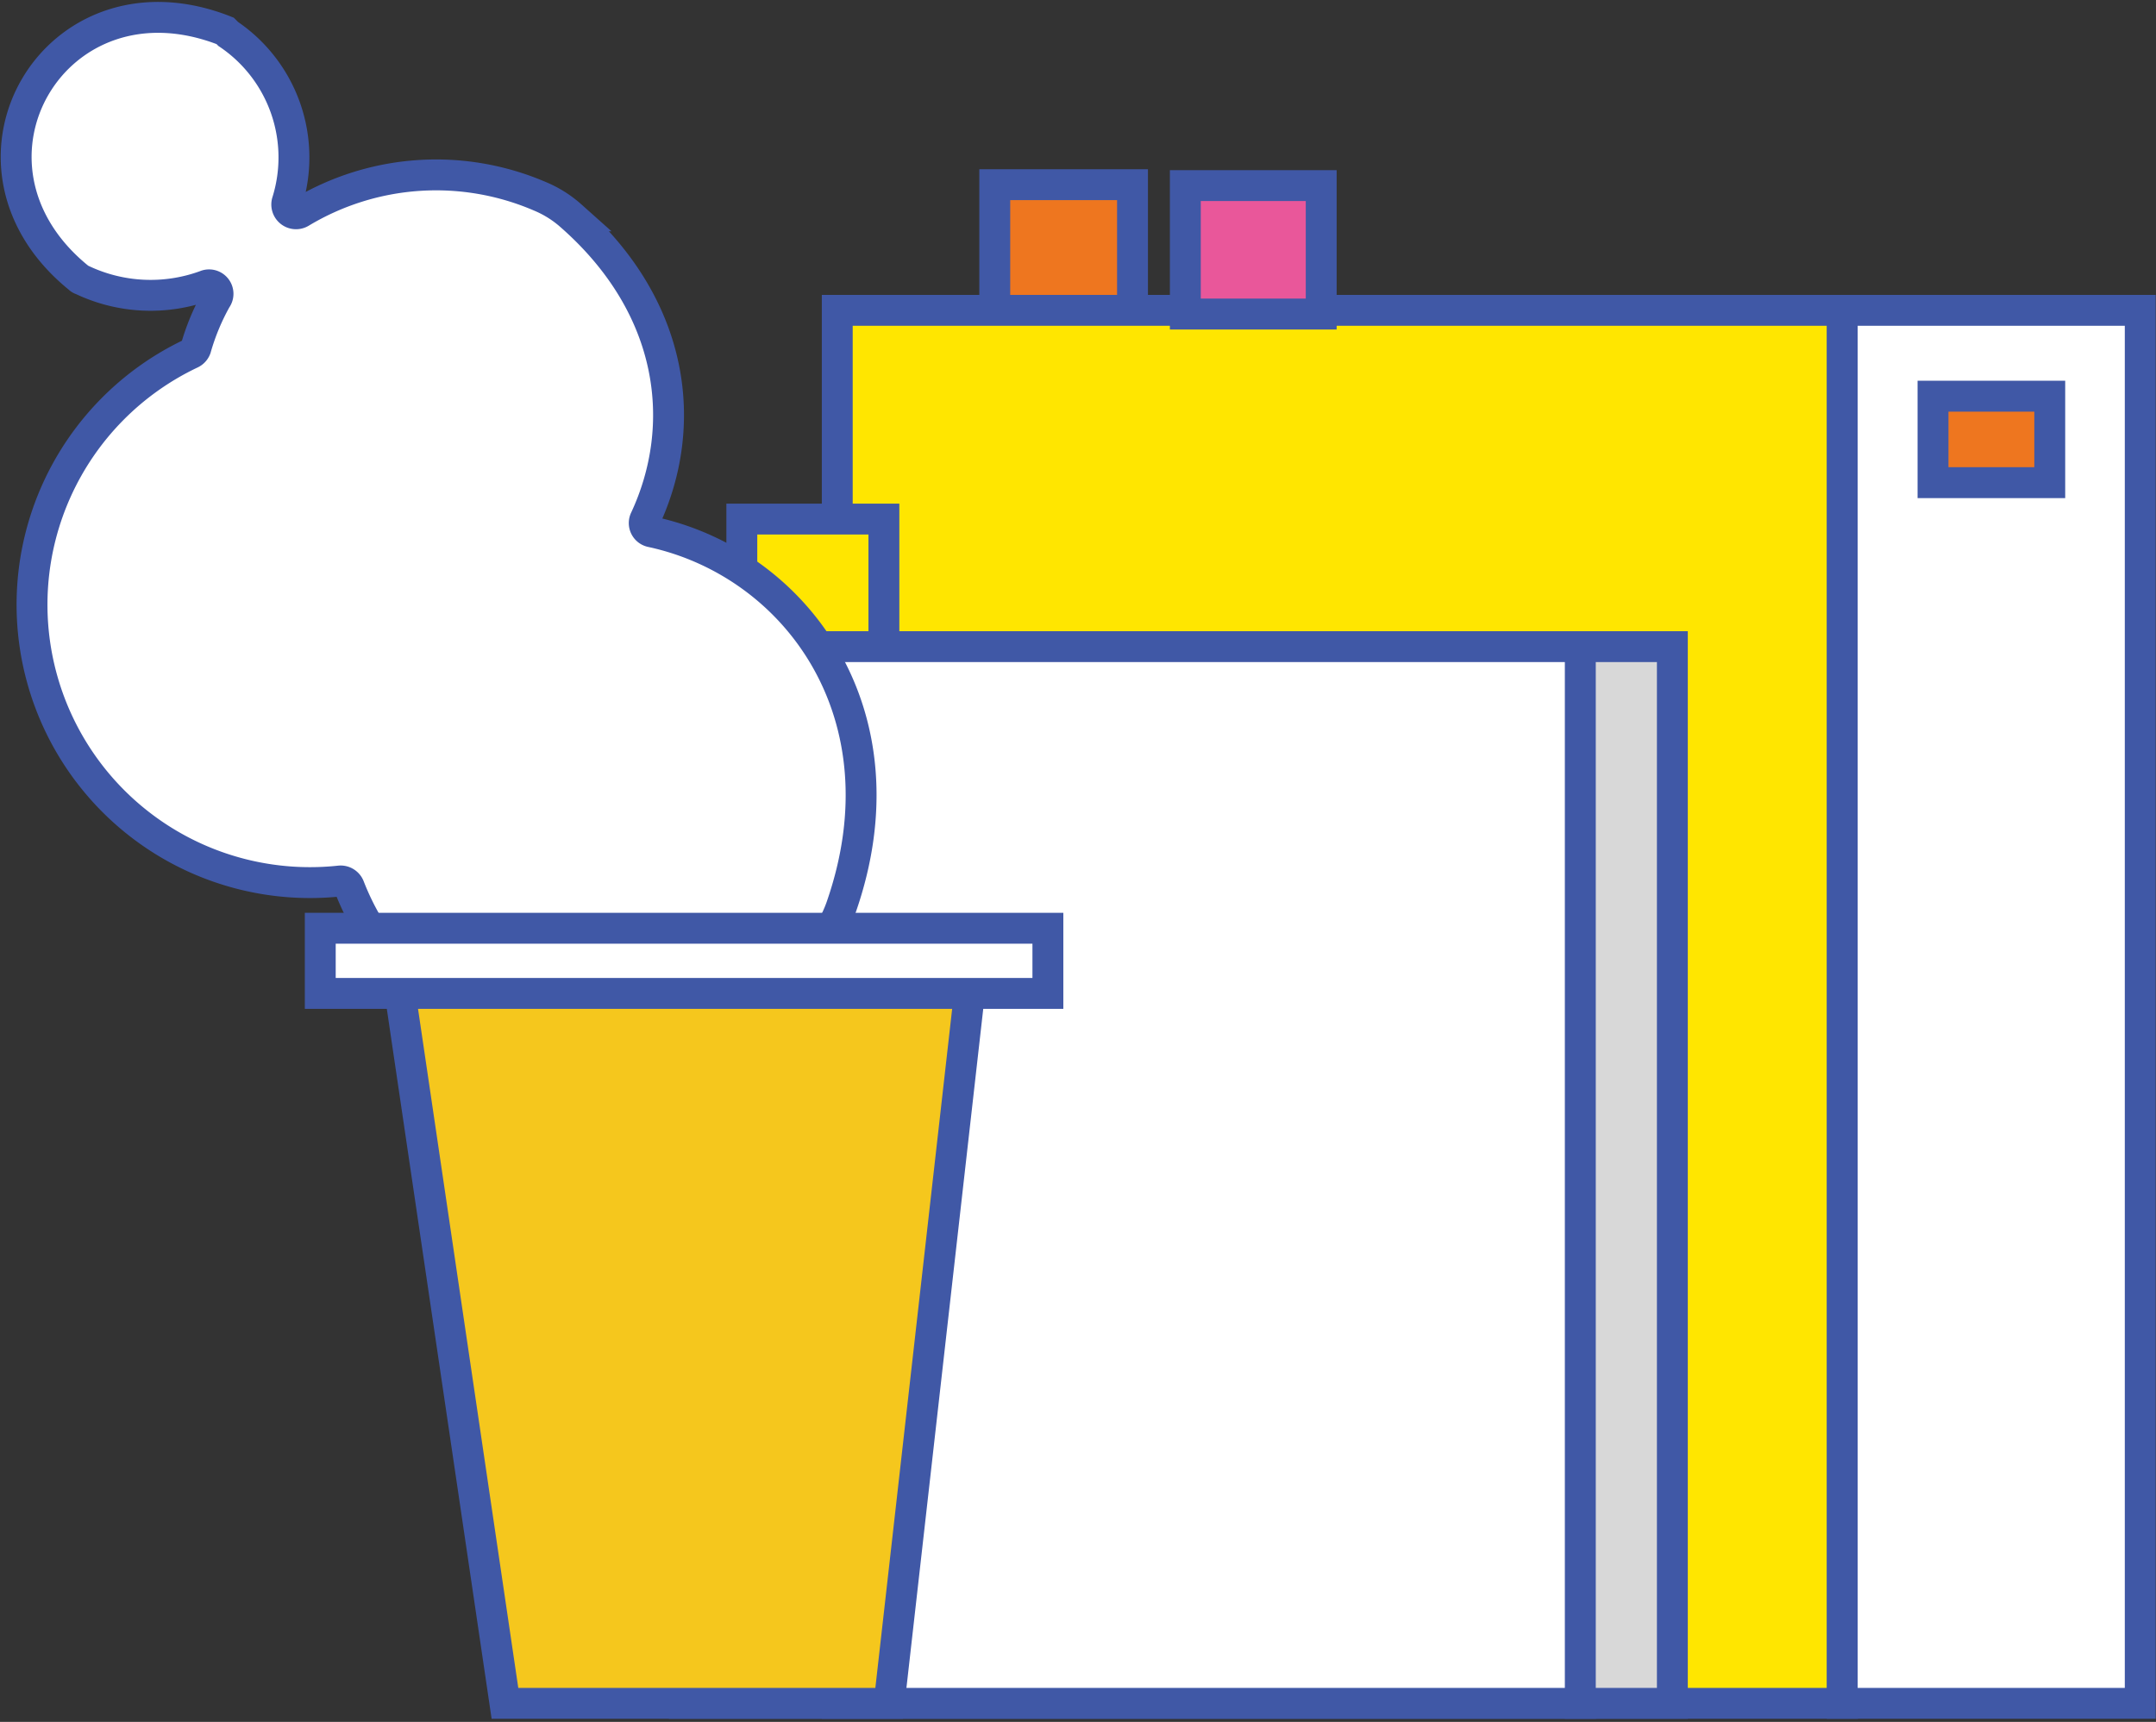 <svg id="图层_2" data-name="图层 2" xmlns="http://www.w3.org/2000/svg" viewBox="0 0 69.81 55.76"><rect x="0" y="0" width="69.81" height="55.76" fill="#333333" stroke="none"/><defs><style>.cls-1{fill:#ee761f;}.cls-1,.cls-2,.cls-3,.cls-4,.cls-5,.cls-6{stroke:#4058a6;stroke-miterlimit:10;}.cls-2{fill:#ffe600;}.cls-3{fill:#fff;}.cls-4{fill:#d8d8d8;}.cls-5{fill:#e9579a;}.cls-6{fill:#f5c71d;}</style></defs><title>figure</title><rect class="cls-1" x="32.2" y="5.98" width="4.46" height="4.22" transform="translate(68.87 16.18) rotate(180)"/><rect class="cls-2" x="27.11" y="10.05" width="32.55" height="45.11" transform="translate(86.77 65.21) rotate(180)"/><rect class="cls-2" x="24.02" y="16.81" width="4.6" height="4.35" transform="translate(52.64 37.97) rotate(180)"/><rect class="cls-3" x="59.66" y="10.05" width="9.65" height="45.11" transform="translate(128.96 65.21) rotate(180)"/><rect class="cls-3" x="22.15" y="20.95" width="29.02" height="34.22" transform="translate(73.33 76.11) rotate(180)"/><rect class="cls-4" x="51.18" y="20.95" width="2.98" height="34.22" transform="translate(105.33 76.11) rotate(180)"/><rect class="cls-5" x="38.38" y="6.01" width="4.4" height="4.16" transform="translate(81.16 16.18) rotate(180)"/><rect class="cls-1" x="62.59" y="12.83" width="3.78" height="2.8" transform="translate(128.96 28.46) rotate(180)"/><path class="cls-3" d="M20.89,16.81c1.4-3,1-6.83-2.4-9.82a3.57,3.57,0,0,0-1-.63,8.5,8.5,0,0,0-7.75.52.3.3,0,0,1-.44-.35A4.82,4.82,0,0,0,7.39,1.1L7.29,1C1.78-1.18-2,5.31,2.55,9a.21.21,0,0,0,.1.06,5.17,5.17,0,0,0,4,.19A.29.29,0,0,1,7,9.69a7.41,7.41,0,0,0-.66,1.59.3.3,0,0,1-.16.17A9,9,0,0,0,11,28.53a.3.3,0,0,1,.31.19c2.2,5.66,10,7.89,15.19,1.93a4,4,0,0,0,.74-1.28c2.16-6.21-1.44-11.14-6.16-12.15A.29.29,0,0,1,20.89,16.81Z"/><polygon class="cls-6" points="12.8 31.11 31.51 31.11 28.79 55.16 16.35 55.16 12.8 31.11"/><rect class="cls-3" x="10.37" y="30.06" width="23.56" height="2.11"/></svg>
